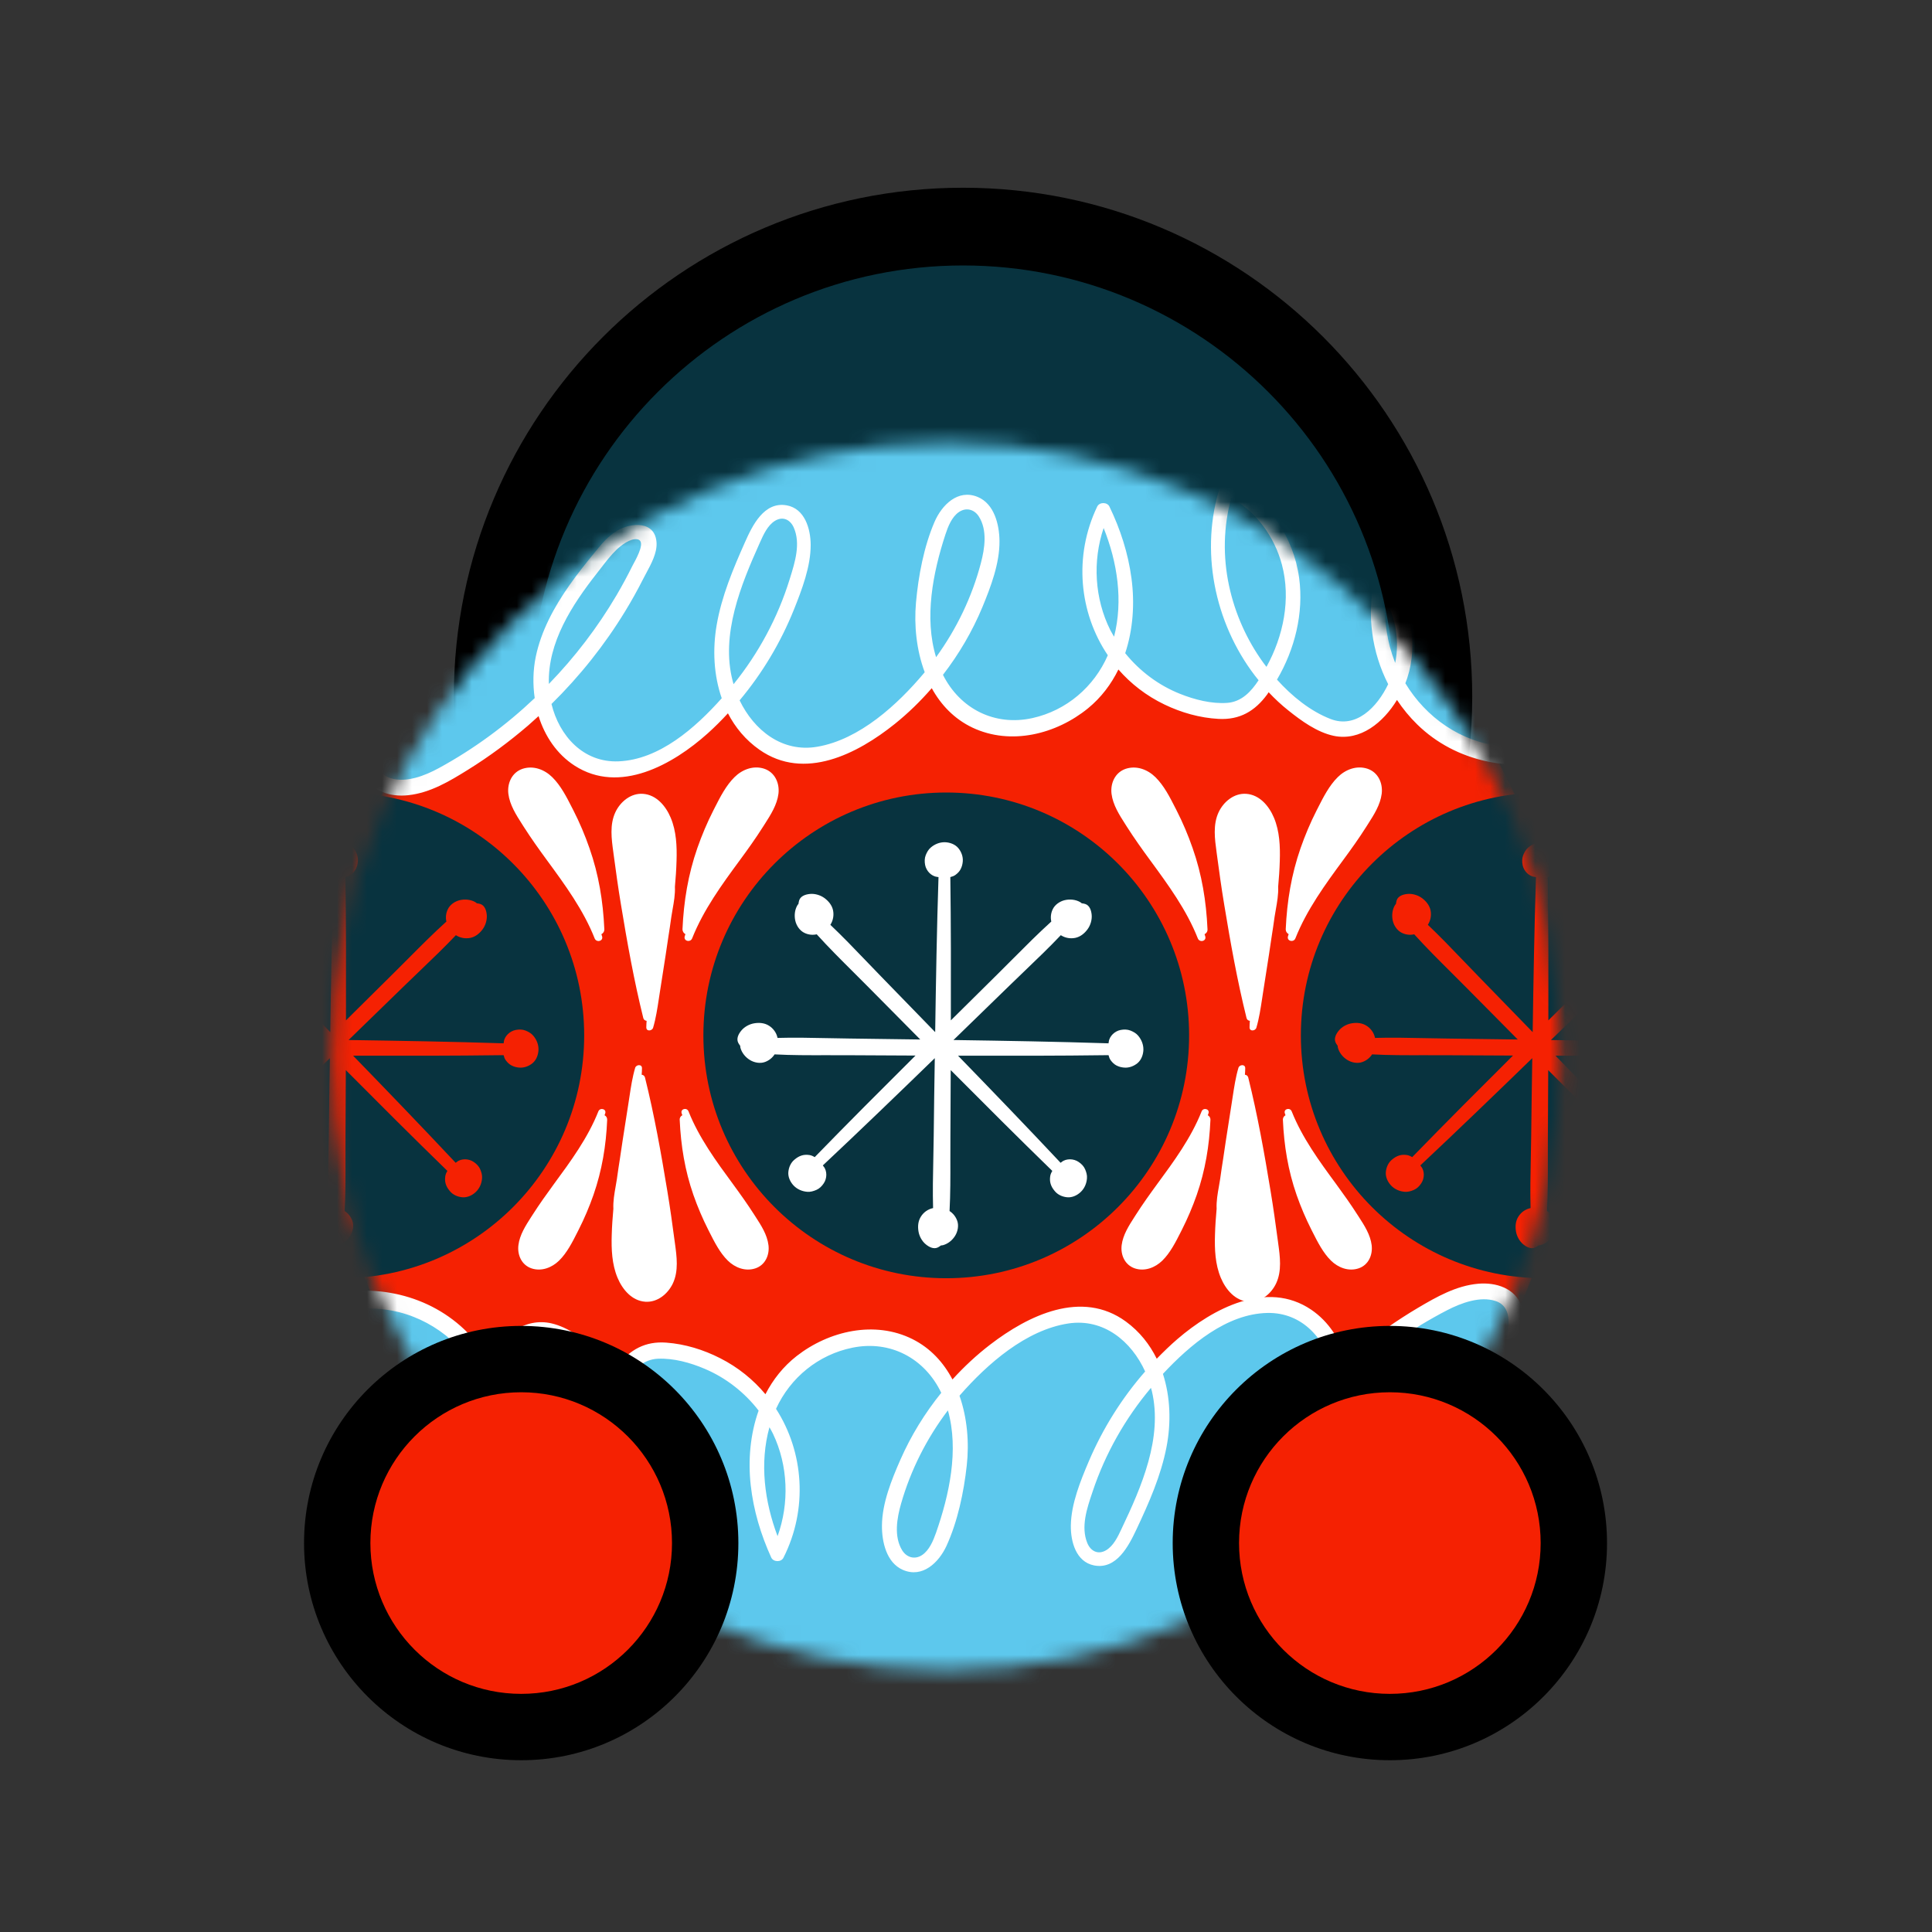 <svg width="129" height="129" viewBox="0 0 129 129" fill="none" xmlns="http://www.w3.org/2000/svg">
<rect x="0" y="0" width="129" height="129" fill="#333333" stroke="none"/>
<path d="M32.301 47.036C32.301 64.433 46.404 78.535 63.801 78.535C81.198 78.534 95.301 64.431 95.301 47.034C95.301 29.637 81.198 15.534 63.801 15.535C46.404 15.535 32.301 29.639 32.301 47.036Z" fill="#08333F"/>
<path fill-rule="evenodd" clip-rule="evenodd" d="M64.301 12.535C83.079 12.534 98.301 27.756 98.301 46.534C98.301 65.311 83.079 80.534 64.301 80.535C45.523 80.535 30.301 65.314 30.301 46.536C30.301 27.758 45.523 12.536 64.301 12.535ZM93.111 46.534C93.111 30.623 80.212 17.725 64.301 17.725C48.39 17.726 35.491 30.625 35.491 46.536C35.491 62.447 48.39 75.345 64.301 75.345C80.212 75.344 93.111 62.445 93.111 46.534Z" fill="black"/>
<mask id="mask0_1318_768" style="mask-type:alpha" maskUnits="userSpaceOnUse" x="22" y="29" width="83" height="83">
<circle cx="63.188" cy="70.534" r="41" fill="#C4C4C4"/>
</mask>
<g mask="url(#mask0_1318_768)">
<path d="M63.317 112.127C86.33 112.127 104.986 93.502 104.986 70.527C104.986 47.552 86.33 28.927 63.317 28.927C40.304 28.927 21.648 47.552 21.648 70.527C21.648 93.502 40.304 112.127 63.317 112.127Z" fill="#F52102"/>
<path d="M31.423 50.603C22.739 56.86 23.478 47.645 24.18 45.549C29.663 29.131 43.148 22.42 64.403 21.935C85.657 21.449 106.432 50.722 100.965 50.541C95.498 50.361 93.278 45.683 93.278 45.683C92.245 48.295 90.03 48.719 90.03 48.719C86.065 48.253 84.565 45.099 84.451 44.847C84.533 45.039 85.237 46.915 81.78 47.444C78.13 48.001 74.681 43.886 74.681 43.886C74.681 43.886 73.448 47.382 68.651 48.476C63.855 49.571 62.621 44.831 62.621 44.831C62.621 44.831 59.24 50.041 54.5 50.361C49.761 50.681 49.033 46.716 49.033 46.716C49.033 46.716 44.903 51.517 40.855 51.393C36.808 51.269 36.281 46.896 36.281 46.896L31.423 50.603Z" fill="#5DC8ED"/>
<path d="M94.506 88.115C103.319 82.049 102.384 91.244 101.641 93.325C95.807 109.623 82.183 116.035 60.917 116.072C39.652 116.108 19.507 86.396 24.969 86.696C30.432 86.995 32.553 91.719 32.553 91.719C33.638 89.127 35.863 88.751 35.863 88.751C39.822 89.301 41.254 92.494 41.36 92.742C41.284 92.552 40.615 90.657 44.087 90.201C47.747 89.721 51.108 93.908 51.108 93.908C51.108 93.908 52.414 90.439 57.236 89.448C62.058 88.456 63.189 93.222 63.189 93.222C63.189 93.222 66.679 88.09 71.424 87.868C76.168 87.646 76.813 91.626 76.813 91.626C76.813 91.626 81.042 86.918 85.089 87.124C89.137 87.331 89.57 91.714 89.57 91.714L94.506 88.115Z" fill="#5DC8ED"/>
<path fill-rule="evenodd" clip-rule="evenodd" d="M100.252 49.823C103.308 50.128 106.638 48.863 108.549 46.416C108.982 45.864 109.746 46.638 109.302 47.206C108.043 48.817 106.416 49.978 104.455 50.587C101.037 51.651 97.211 50.897 94.63 48.373C94.119 47.877 93.67 47.325 93.277 46.736C92.364 48.238 90.835 49.503 89.054 49.132C87.939 48.894 86.896 48.135 86.024 47.438C85.554 47.066 85.115 46.653 84.707 46.22C84.696 46.236 84.685 46.254 84.674 46.272C84.653 46.305 84.632 46.34 84.609 46.37C83.788 47.485 82.776 48.078 81.362 48.001C80.112 47.934 78.879 47.583 77.753 47.041C76.535 46.457 75.507 45.652 74.676 44.702C74.196 45.683 73.53 46.571 72.647 47.294C70.525 49.023 67.49 49.792 64.934 48.584C63.716 48.006 62.828 47.066 62.213 45.951C61.459 46.819 60.639 47.619 59.745 48.337C57.252 50.334 53.71 52.162 50.711 50.061C49.782 49.41 49.095 48.574 48.604 47.629C48.176 48.094 47.727 48.543 47.257 48.966C44.944 51.042 41.371 53.066 38.362 51.119C37.174 50.35 36.379 49.147 35.961 47.815L35.961 47.815C35.728 48.027 35.496 48.239 35.259 48.445C33.994 49.529 32.652 50.526 31.237 51.403C30.008 52.167 28.728 52.936 27.262 53.096C26.085 53.226 24.789 52.864 24.329 51.656C24.04 50.895 24.187 50.061 24.326 49.277C24.336 49.222 24.346 49.166 24.355 49.111C24.489 48.311 24.66 47.521 24.866 46.736C26.549 40.283 30.421 34.48 35.785 30.51C36.018 30.339 36.307 30.727 36.09 30.902C35.042 31.749 34.045 32.663 33.121 33.649C29.224 37.799 26.503 42.967 25.465 48.579C25.444 48.692 25.419 48.816 25.392 48.946C25.172 50.017 24.852 51.579 26.085 51.961C27.138 52.286 28.398 51.78 29.306 51.284C31.635 50.014 33.782 48.435 35.703 46.612C35.569 45.693 35.589 44.748 35.77 43.866C36.126 42.131 36.999 40.53 38.011 39.09C38.537 38.336 39.11 37.619 39.694 36.906C39.71 36.886 39.726 36.867 39.742 36.847C40.174 36.315 40.593 35.798 41.191 35.44C42.136 34.872 43.772 34.764 43.839 36.261C43.869 36.931 43.483 37.648 43.146 38.274C43.07 38.415 42.996 38.552 42.931 38.682C42.564 39.405 42.172 40.112 41.748 40.804C40.375 43.06 38.708 45.151 36.823 47.005C37.339 49.121 38.94 50.933 41.304 50.835C44.025 50.722 46.421 48.605 48.191 46.622C47.654 45.084 47.572 43.365 47.851 41.739C48.181 39.813 48.945 37.996 49.735 36.22C50.236 35.089 51.015 33.473 52.528 33.742C53.736 33.958 54.123 35.306 54.129 36.374C54.134 37.83 53.545 39.364 53.013 40.696C52.13 42.895 50.902 44.95 49.384 46.762C50.344 48.755 52.223 50.267 54.578 49.859C57.397 49.374 59.931 47.046 61.707 44.929C61.712 44.921 61.719 44.914 61.725 44.906C61.732 44.898 61.738 44.89 61.743 44.883C61.191 43.406 61.026 41.754 61.16 40.241C61.32 38.455 61.687 36.498 62.399 34.846C62.884 33.726 63.953 32.637 65.275 33.179C66.39 33.633 66.725 35.032 66.736 36.116C66.751 37.614 66.158 39.173 65.595 40.536C64.924 42.151 64.031 43.675 62.962 45.058C64.108 47.335 66.426 48.507 68.945 47.944C71.217 47.438 73.055 45.853 73.969 43.752C72.048 40.907 71.682 37.118 73.261 33.824C73.411 33.514 73.927 33.514 74.077 33.824C74.81 35.342 75.327 36.942 75.549 38.615C75.771 40.278 75.657 42.028 75.13 43.613C76.096 44.81 77.361 45.76 78.791 46.328C79.761 46.715 80.882 47.005 81.935 46.932C82.895 46.865 83.535 46.184 84.036 45.419C83.997 45.368 83.956 45.318 83.915 45.267C83.873 45.217 83.832 45.167 83.793 45.115C81.078 41.563 80.097 36.72 81.481 32.441C81.579 32.131 81.883 32.033 82.162 32.162C84.697 33.318 86.385 35.879 86.746 38.605C87.056 40.938 86.457 43.349 85.265 45.378C86.261 46.488 87.495 47.485 88.837 48.006C90.546 48.672 91.956 47.216 92.689 45.683C91.599 43.551 91.248 41.067 91.78 38.703C91.858 38.357 92.348 38.228 92.585 38.491C94.217 40.314 94.718 42.947 93.964 45.27C93.953 45.3 93.942 45.33 93.931 45.361C93.9 45.446 93.869 45.533 93.835 45.621C95.213 47.903 97.542 49.55 100.252 49.823ZM40.157 37.889C40.056 38.021 39.955 38.152 39.854 38.279C38.196 40.391 36.56 42.895 36.648 45.667C38.382 43.881 39.9 41.893 41.165 39.746C41.542 39.105 41.893 38.455 42.223 37.789C42.244 37.747 42.275 37.691 42.31 37.624C42.572 37.139 43.126 36.108 42.554 36.008C42.099 35.925 41.464 36.416 41.165 36.705C40.797 37.057 40.474 37.477 40.157 37.889ZM50.743 36.219L50.731 36.245C49.472 39.049 48.104 42.373 48.925 45.487C48.937 45.541 48.953 45.592 48.969 45.645C48.973 45.657 48.977 45.67 48.981 45.683C50.654 43.613 51.94 41.222 52.724 38.682C52.734 38.649 52.745 38.615 52.755 38.582C53.081 37.538 53.468 36.294 53.003 35.233C52.776 34.707 52.285 34.449 51.748 34.774C51.251 35.079 50.973 35.703 50.743 36.219ZM64.025 34.191C63.545 34.521 63.297 35.166 63.122 35.698C62.291 38.238 61.697 41.253 62.502 43.881C63.87 41.997 64.903 39.854 65.492 37.603C65.75 36.627 65.941 35.399 65.357 34.485C65.053 34.01 64.511 33.86 64.025 34.191ZM74.387 42.513C75.001 40.107 74.609 37.546 73.69 35.254C72.941 37.469 73.086 39.978 74.139 42.079C74.191 42.179 74.247 42.274 74.303 42.37C74.331 42.417 74.359 42.465 74.387 42.513ZM82.214 33.236C81.687 35.151 81.646 37.159 82.064 39.111C82.461 40.964 83.246 42.725 84.361 44.263C84.403 44.322 84.448 44.38 84.494 44.439C84.517 44.468 84.54 44.497 84.563 44.526C85.693 42.477 86.204 39.999 85.595 37.706C85.094 35.827 83.897 34.196 82.214 33.236ZM93.159 44.263C93.437 42.849 93.231 41.341 92.529 40.087C92.4 41.48 92.627 42.895 93.138 44.212C93.143 44.227 93.153 44.242 93.159 44.263Z" fill="white"/>
<path fill-rule="evenodd" clip-rule="evenodd" d="M25.671 87.434C22.625 87.067 19.269 88.254 17.308 90.665C16.863 91.208 16.115 90.418 16.549 89.855C17.839 88.27 19.497 87.145 21.469 86.577C24.907 85.591 28.717 86.427 31.242 89.003C31.742 89.514 32.181 90.077 32.558 90.671C33.503 89.189 35.052 87.95 36.828 88.363C37.938 88.621 38.965 89.406 39.822 90.118C40.287 90.5 40.71 90.918 41.113 91.362C41.126 91.343 41.139 91.324 41.152 91.305C41.173 91.273 41.193 91.242 41.216 91.213C42.057 90.113 43.085 89.54 44.494 89.648C45.744 89.741 46.967 90.118 48.082 90.686C49.285 91.295 50.297 92.121 51.108 93.092C51.608 92.121 52.295 91.244 53.194 90.542C55.352 88.859 58.408 88.151 60.932 89.416C62.135 90.02 63.003 90.98 63.596 92.106C64.366 91.259 65.207 90.475 66.116 89.778C68.651 87.831 72.228 86.081 75.181 88.244C76.095 88.915 76.766 89.767 77.236 90.722C77.68 90.268 78.135 89.824 78.615 89.411C80.969 87.387 84.583 85.436 87.551 87.449C88.728 88.249 89.493 89.463 89.885 90.805C90.122 90.598 90.36 90.392 90.603 90.191C91.888 89.132 93.256 88.167 94.686 87.32C95.93 86.587 97.231 85.844 98.698 85.715C99.88 85.611 101.165 86.004 101.599 87.217C101.872 87.975 101.709 88.804 101.556 89.58C101.545 89.639 101.533 89.698 101.522 89.757C101.367 90.552 101.181 91.342 100.959 92.121C99.136 98.544 95.146 104.259 89.699 108.115C89.467 108.281 89.183 107.888 89.405 107.718C90.479 106.892 91.49 105.999 92.435 105.033C96.421 100.965 99.255 95.859 100.412 90.268C100.435 90.153 100.464 90.027 100.494 89.893C100.735 88.826 101.085 87.279 99.864 86.871C98.827 86.525 97.552 87.005 96.632 87.48C94.278 88.698 92.1 90.232 90.138 92.013C90.257 92.937 90.215 93.882 90.014 94.76C89.621 96.489 88.718 98.074 87.675 99.489C87.128 100.227 86.545 100.939 85.946 101.636C85.918 101.669 85.89 101.701 85.862 101.734C85.428 102.242 85.01 102.732 84.418 103.066C83.457 103.614 81.821 103.686 81.784 102.189C81.768 101.517 82.167 100.811 82.517 100.194C82.597 100.052 82.675 99.914 82.745 99.783C83.122 99.07 83.535 98.368 83.968 97.687C85.388 95.462 87.097 93.412 89.023 91.595C88.548 89.463 86.994 87.62 84.624 87.666C81.903 87.723 79.461 89.793 77.649 91.734C78.15 93.283 78.202 95.002 77.887 96.623C77.515 98.544 76.715 100.346 75.889 102.101C75.362 103.221 74.552 104.822 73.044 104.522C71.841 104.28 71.485 102.927 71.5 101.858C71.521 100.408 72.141 98.885 72.703 97.563C73.633 95.384 74.903 93.355 76.462 91.574C75.548 89.566 73.7 88.012 71.335 88.368C68.506 88.797 65.925 91.068 64.102 93.149C64.092 93.164 64.082 93.18 64.066 93.195C64.588 94.682 64.717 96.339 64.551 97.847C64.355 99.628 63.947 101.579 63.199 103.216C62.688 104.326 61.598 105.39 60.287 104.822C59.182 104.342 58.878 102.937 58.888 101.853C58.903 100.356 59.528 98.812 60.122 97.46C60.824 95.864 61.748 94.362 62.848 92.999C61.748 90.697 59.456 89.473 56.926 89.984C54.644 90.444 52.77 91.982 51.815 94.068C53.674 96.954 53.958 100.753 52.311 104.011C52.156 104.321 51.639 104.305 51.495 103.996C50.798 102.462 50.313 100.852 50.127 99.174C49.941 97.506 50.091 95.761 50.653 94.186C49.714 92.968 48.464 91.992 47.05 91.394C46.09 90.986 44.974 90.676 43.921 90.722C42.961 90.769 42.305 91.435 41.789 92.189C41.828 92.24 41.868 92.292 41.908 92.343C41.948 92.395 41.988 92.447 42.026 92.498C44.665 96.107 45.542 100.97 44.071 105.219C43.968 105.524 43.658 105.617 43.384 105.482C40.875 104.274 39.244 101.678 38.939 98.941C38.681 96.603 39.332 94.202 40.566 92.199C39.59 91.068 38.382 90.046 37.05 89.494C35.351 88.791 33.911 90.216 33.147 91.734C34.19 93.882 34.489 96.376 33.906 98.73C33.823 99.076 33.327 99.194 33.095 98.926C31.5 97.072 31.056 94.424 31.861 92.121C31.893 92.029 31.929 91.939 31.965 91.848C31.975 91.822 31.985 91.796 31.995 91.77C30.669 89.457 28.376 87.764 25.671 87.434ZM85.534 100.601C85.626 100.485 85.719 100.371 85.811 100.258C87.515 98.188 89.203 95.72 89.172 92.937C87.402 94.687 85.837 96.639 84.531 98.761C84.144 99.396 83.772 100.041 83.431 100.697C83.408 100.743 83.373 100.805 83.332 100.878C83.057 101.367 82.499 102.36 83.065 102.473C83.519 102.566 84.165 102.091 84.469 101.807C84.854 101.446 85.197 101.02 85.534 100.601ZM74.875 102.102L74.892 102.065C76.214 99.287 77.654 95.993 76.906 92.865C76.902 92.852 76.898 92.839 76.894 92.827C76.877 92.774 76.862 92.723 76.849 92.669C75.135 94.703 73.798 97.062 72.956 99.587C72.947 99.615 72.937 99.643 72.928 99.672C72.576 100.713 72.158 101.955 72.6 103.03C72.817 103.557 73.302 103.83 73.844 103.516C74.348 103.223 74.636 102.611 74.875 102.102ZM61.562 103.836C62.047 103.516 62.311 102.875 62.497 102.349C63.38 99.824 64.04 96.825 63.292 94.171C61.882 96.03 60.809 98.151 60.168 100.387C59.889 101.363 59.673 102.586 60.235 103.51C60.53 103.99 61.072 104.156 61.562 103.836ZM51.376 95.296C50.71 97.692 51.046 100.258 51.918 102.571C52.713 100.371 52.626 97.857 51.614 95.735C51.541 95.586 51.459 95.441 51.376 95.296ZM43.353 104.403C43.916 102.498 44.004 100.49 43.627 98.534C43.271 96.67 42.522 94.894 41.443 93.329C41.381 93.242 41.314 93.154 41.247 93.066C40.07 95.09 39.512 97.553 40.07 99.86C40.529 101.755 41.691 103.407 43.353 104.403ZM32.646 93.144C32.336 94.553 32.512 96.066 33.188 97.336C33.348 95.942 33.152 94.522 32.666 93.195C32.661 93.18 32.651 93.164 32.646 93.144Z" fill="white"/>
<path d="M63.181 85.348C72.137 85.348 79.397 78.088 79.397 69.132C79.397 60.176 72.137 52.916 63.181 52.916C54.225 52.916 46.965 60.176 46.965 69.132C46.965 78.088 54.225 85.348 63.181 85.348Z" fill="#08333F"/>
<path d="M63.092 56.235C63.417 56.245 63.769 56.369 63.985 56.627C64.187 56.87 64.311 57.19 64.285 57.515C64.269 57.706 64.228 57.866 64.14 58.037C64.058 58.197 63.934 58.316 63.794 58.419C63.696 58.491 63.578 58.532 63.454 58.563C63.497 61.753 63.497 64.943 63.489 68.13C64.529 67.097 65.571 66.064 66.614 65.037C66.96 64.696 67.303 64.35 67.647 64.005C68.482 63.166 69.319 62.326 70.196 61.532C70.135 61.264 70.165 60.98 70.284 60.727C70.429 60.407 70.764 60.179 71.1 60.102C71.441 60.025 71.823 60.061 72.127 60.236C72.149 60.249 72.169 60.265 72.19 60.282C72.203 60.293 72.216 60.303 72.231 60.314C72.308 60.324 72.385 60.334 72.463 60.36C72.762 60.458 72.865 60.799 72.891 61.083C72.922 61.408 72.814 61.775 72.623 62.038C72.421 62.317 72.143 62.549 71.802 62.621C71.477 62.688 71.136 62.632 70.852 62.456C70.847 62.451 70.837 62.446 70.831 62.441C70.069 63.245 69.266 64.016 68.464 64.784C68.103 65.13 67.743 65.475 67.388 65.822L67.387 65.823C66.147 67.031 64.908 68.238 63.665 69.442C67.115 69.494 70.568 69.551 74.017 69.663C74.022 69.627 74.022 69.596 74.032 69.565C74.053 69.369 74.161 69.188 74.296 69.054C74.435 68.915 74.631 68.806 74.827 68.77C75.049 68.729 75.271 68.729 75.483 68.811C75.674 68.889 75.865 68.992 75.999 69.157C76.221 69.421 76.35 69.746 76.345 70.092C76.335 70.417 76.211 70.768 75.953 70.985C75.71 71.186 75.39 71.31 75.065 71.284C74.874 71.269 74.714 71.228 74.543 71.14C74.383 71.057 74.265 70.933 74.161 70.794C74.089 70.696 74.048 70.577 74.017 70.453C70.666 70.499 67.315 70.496 63.968 70.488C66.266 72.856 68.556 75.233 70.816 77.64C70.842 77.619 70.868 77.598 70.893 77.583C71.043 77.459 71.25 77.407 71.441 77.407C71.642 77.407 71.854 77.469 72.019 77.583C72.205 77.707 72.365 77.867 72.453 78.073C72.535 78.264 72.597 78.471 72.576 78.683C72.551 79.023 72.411 79.349 72.163 79.586C71.926 79.813 71.59 79.973 71.255 79.942C70.935 79.911 70.625 79.777 70.418 79.519C70.294 79.369 70.207 79.23 70.15 79.044C70.098 78.874 70.098 78.703 70.124 78.528C70.145 78.404 70.196 78.29 70.263 78.182C67.979 75.962 65.727 73.71 63.48 71.452C63.476 72.919 63.47 74.384 63.459 75.848C63.454 76.374 63.455 76.902 63.456 77.43V77.431C63.459 78.575 63.462 79.72 63.402 80.861C63.634 81.011 63.81 81.233 63.908 81.496C64.032 81.821 63.954 82.224 63.774 82.513C63.593 82.808 63.299 83.05 62.958 83.143C62.927 83.15 62.899 83.152 62.872 83.154C62.863 83.155 62.854 83.156 62.845 83.157C62.84 83.157 62.834 83.158 62.829 83.159C62.817 83.166 62.806 83.174 62.795 83.182C62.74 83.221 62.688 83.258 62.628 83.288C62.344 83.432 62.029 83.262 61.812 83.081C61.559 82.875 61.378 82.539 61.327 82.219C61.27 81.878 61.301 81.522 61.492 81.228C61.667 80.949 61.951 80.742 62.276 80.67C62.287 80.665 62.292 80.665 62.302 80.665C62.271 79.577 62.294 78.485 62.317 77.396C62.328 76.877 62.339 76.359 62.344 75.843C62.362 74.11 62.388 72.382 62.416 70.654C59.94 73.057 57.457 75.453 54.941 77.815C54.961 77.841 54.982 77.867 54.997 77.893C55.121 78.042 55.173 78.249 55.173 78.44C55.173 78.641 55.111 78.853 54.997 79.018C54.873 79.204 54.713 79.364 54.507 79.452C54.316 79.534 54.109 79.596 53.898 79.576C53.557 79.55 53.232 79.41 52.994 79.163C52.767 78.925 52.607 78.59 52.638 78.254C52.669 77.934 52.803 77.624 53.061 77.418C53.211 77.294 53.35 77.206 53.536 77.149C53.707 77.098 53.877 77.098 54.053 77.123C54.176 77.144 54.29 77.196 54.398 77.263C56.618 74.978 58.87 72.727 61.128 70.48C59.661 70.476 58.197 70.47 56.732 70.458C56.206 70.453 55.678 70.455 55.151 70.456H55.15C54.006 70.459 52.86 70.462 51.719 70.401C51.569 70.634 51.347 70.809 51.084 70.907C50.759 71.031 50.356 70.954 50.067 70.773C49.773 70.593 49.53 70.298 49.437 69.957C49.43 69.927 49.428 69.899 49.426 69.871C49.425 69.86 49.424 69.849 49.423 69.838C49.422 69.835 49.422 69.832 49.422 69.828C49.414 69.817 49.406 69.806 49.398 69.794C49.359 69.74 49.322 69.687 49.292 69.627C49.148 69.343 49.318 69.028 49.499 68.811C49.706 68.558 50.041 68.378 50.361 68.326C50.702 68.269 51.058 68.3 51.352 68.491C51.631 68.667 51.838 68.951 51.91 69.276C51.912 69.28 51.913 69.283 51.914 69.286C51.915 69.289 51.915 69.291 51.915 69.293C51.915 69.296 51.915 69.298 51.915 69.302C53.003 69.27 54.095 69.293 55.184 69.316H55.184C55.703 69.327 56.221 69.338 56.737 69.343C58.309 69.36 59.878 69.383 61.446 69.407C60.307 68.263 59.169 67.115 58.038 65.967C57.697 65.621 57.351 65.277 57.006 64.933L57.006 64.933C56.167 64.098 55.326 63.261 54.533 62.384C54.264 62.446 53.98 62.415 53.727 62.296C53.407 62.151 53.18 61.816 53.103 61.48C53.025 61.14 53.061 60.758 53.237 60.453C53.249 60.431 53.266 60.411 53.282 60.39C53.293 60.377 53.304 60.364 53.314 60.35C53.325 60.272 53.335 60.195 53.361 60.117C53.459 59.818 53.8 59.715 54.084 59.689C54.409 59.658 54.775 59.766 55.039 59.957C55.318 60.159 55.55 60.438 55.622 60.778C55.689 61.103 55.632 61.444 55.457 61.728C55.454 61.731 55.452 61.735 55.449 61.739C55.447 61.742 55.444 61.746 55.441 61.749C56.246 62.511 57.017 63.315 57.785 64.116C58.13 64.477 58.475 64.837 58.823 65.192L58.827 65.196C60.033 66.434 61.239 67.673 62.442 68.915C62.494 65.465 62.551 62.012 62.664 58.563C62.653 58.562 62.642 58.561 62.632 58.56C62.608 58.557 62.587 58.555 62.566 58.548C62.369 58.527 62.189 58.419 62.054 58.285C61.915 58.145 61.807 57.949 61.77 57.753C61.729 57.531 61.729 57.309 61.812 57.097C61.889 56.906 61.992 56.715 62.158 56.581C62.421 56.359 62.746 56.23 63.092 56.235Z" fill="white"/>
<path d="M103.075 85.348C112.031 85.348 119.292 78.088 119.292 69.132C119.292 60.176 112.031 52.916 103.075 52.916C94.12 52.916 86.859 60.176 86.859 69.132C86.859 78.088 94.12 85.348 103.075 85.348Z" fill="#08333F"/>
<path d="M102.987 56.235C103.312 56.245 103.663 56.369 103.88 56.627C104.081 56.87 104.205 57.19 104.179 57.515C104.164 57.706 104.123 57.866 104.035 58.037C103.952 58.197 103.828 58.316 103.689 58.419C103.591 58.491 103.472 58.532 103.348 58.563C103.391 61.754 103.391 64.944 103.384 68.131C104.424 67.097 105.466 66.064 106.508 65.037C106.855 64.696 107.198 64.35 107.542 64.005C108.377 63.166 109.213 62.326 110.091 61.532C110.029 61.264 110.06 60.98 110.179 60.727C110.323 60.407 110.659 60.179 110.995 60.102C111.335 60.025 111.717 60.061 112.022 60.236C112.044 60.249 112.064 60.265 112.085 60.282C112.098 60.293 112.111 60.303 112.125 60.314C112.203 60.324 112.28 60.334 112.358 60.36C112.657 60.458 112.76 60.799 112.786 61.083C112.817 61.408 112.709 61.775 112.518 62.038C112.316 62.317 112.037 62.549 111.697 62.621C111.371 62.688 111.031 62.632 110.747 62.456C110.743 62.452 110.737 62.449 110.731 62.445C110.729 62.443 110.728 62.442 110.726 62.441C109.964 63.245 109.16 64.016 108.359 64.784C107.998 65.129 107.638 65.475 107.283 65.822C106.043 67.03 104.803 68.238 103.56 69.442C107.009 69.494 110.462 69.551 113.911 69.663C113.913 69.652 113.914 69.642 113.915 69.632L113.915 69.631C113.917 69.608 113.92 69.587 113.927 69.565C113.947 69.369 114.056 69.188 114.19 69.054C114.329 68.915 114.526 68.806 114.722 68.77C114.944 68.729 115.166 68.729 115.377 68.811C115.569 68.889 115.76 68.992 115.894 69.157C116.116 69.421 116.245 69.746 116.24 70.092C116.229 70.417 116.105 70.768 115.847 70.985C115.605 71.186 115.285 71.31 114.959 71.284C114.768 71.269 114.608 71.228 114.438 71.14C114.278 71.057 114.159 70.933 114.056 70.794C113.984 70.696 113.942 70.577 113.911 70.453C110.56 70.499 107.21 70.496 103.862 70.488C106.16 72.856 108.451 75.233 110.71 77.64C110.726 77.627 110.742 77.614 110.758 77.603C110.768 77.596 110.778 77.589 110.788 77.583C110.938 77.459 111.144 77.407 111.335 77.407C111.536 77.407 111.748 77.469 111.913 77.583C112.099 77.707 112.259 77.867 112.347 78.073C112.43 78.264 112.492 78.471 112.471 78.683C112.445 79.023 112.306 79.349 112.058 79.586C111.82 79.813 111.485 79.973 111.149 79.942C110.829 79.911 110.519 79.777 110.313 79.519C110.189 79.369 110.101 79.23 110.044 79.044C109.993 78.874 109.993 78.703 110.019 78.528C110.039 78.404 110.091 78.29 110.158 78.182C107.874 75.962 105.622 73.71 103.375 71.452C103.371 72.919 103.365 74.384 103.353 75.848C103.348 76.374 103.35 76.902 103.351 77.43V77.43C103.354 78.574 103.357 79.72 103.296 80.861C103.529 81.011 103.704 81.233 103.802 81.496C103.926 81.821 103.849 82.224 103.668 82.513C103.488 82.808 103.193 83.05 102.853 83.143C102.822 83.15 102.794 83.152 102.766 83.154C102.752 83.156 102.738 83.157 102.723 83.159C102.712 83.166 102.701 83.174 102.689 83.182C102.635 83.221 102.582 83.258 102.522 83.288C102.238 83.432 101.923 83.262 101.706 83.081C101.453 82.875 101.273 82.539 101.221 82.219C101.164 81.878 101.195 81.522 101.386 81.228C101.562 80.949 101.846 80.742 102.171 80.67C102.177 80.667 102.182 80.666 102.187 80.665C102.188 80.665 102.189 80.665 102.19 80.665C102.192 80.665 102.194 80.665 102.197 80.665C102.165 79.578 102.188 78.485 102.211 77.396L102.211 77.395C102.222 76.877 102.233 76.359 102.238 75.843C102.256 74.11 102.283 72.382 102.31 70.654C99.835 73.057 97.352 75.453 94.835 77.815C94.856 77.841 94.877 77.867 94.892 77.893C95.016 78.042 95.068 78.249 95.068 78.44C95.068 78.641 95.006 78.853 94.892 79.018C94.768 79.204 94.608 79.364 94.402 79.452C94.211 79.534 94.004 79.596 93.793 79.576C93.452 79.55 93.126 79.41 92.889 79.163C92.662 78.925 92.502 78.59 92.533 78.254C92.564 77.934 92.698 77.624 92.956 77.418C93.106 77.294 93.245 77.206 93.431 77.149C93.601 77.098 93.772 77.098 93.947 77.123C94.071 77.144 94.185 77.196 94.293 77.263C96.513 74.978 98.765 72.727 101.022 70.48C99.556 70.476 98.091 70.47 96.626 70.458C96.1 70.453 95.573 70.455 95.045 70.456H95.045C93.9 70.459 92.755 70.462 91.614 70.401C91.464 70.634 91.242 70.809 90.978 70.907C90.653 71.031 90.251 70.954 89.962 70.773C89.667 70.593 89.424 70.298 89.332 69.957C89.325 69.927 89.323 69.899 89.32 69.871L89.32 69.871C89.319 69.857 89.318 69.843 89.316 69.828C89.308 69.817 89.3 69.806 89.292 69.794C89.254 69.74 89.217 69.687 89.187 69.627C89.043 69.343 89.213 69.028 89.394 68.811C89.6 68.558 89.936 68.378 90.256 68.326C90.597 68.269 90.953 68.3 91.247 68.491C91.526 68.667 91.732 68.951 91.805 69.276C91.806 69.279 91.807 69.281 91.808 69.283C91.809 69.287 91.809 69.289 91.809 69.292C91.81 69.295 91.81 69.298 91.81 69.302C92.897 69.27 93.989 69.293 95.078 69.316H95.079C95.597 69.327 96.115 69.338 96.632 69.343C98.204 69.36 99.772 69.383 101.341 69.408C100.201 68.263 99.064 67.115 97.933 65.967C97.591 65.62 97.246 65.277 96.9 64.933L96.9 64.933C96.061 64.098 95.221 63.261 94.427 62.384C94.159 62.446 93.875 62.415 93.622 62.296C93.302 62.151 93.075 61.816 92.997 61.48C92.92 61.14 92.956 60.758 93.131 60.453C93.144 60.431 93.16 60.411 93.177 60.391C93.188 60.377 93.199 60.364 93.209 60.35C93.219 60.272 93.23 60.195 93.255 60.117C93.353 59.818 93.694 59.715 93.978 59.689C94.303 59.658 94.67 59.766 94.933 59.957C95.212 60.159 95.444 60.438 95.517 60.778C95.584 61.103 95.527 61.444 95.351 61.728C95.35 61.73 95.348 61.732 95.346 61.734C95.345 61.736 95.344 61.737 95.344 61.739C95.341 61.742 95.338 61.746 95.336 61.749C96.141 62.511 96.911 63.315 97.679 64.116L97.679 64.116L97.679 64.116C98.025 64.477 98.37 64.837 98.718 65.192L98.719 65.194L98.72 65.195C99.927 66.434 101.134 67.673 102.337 68.915C102.389 65.465 102.446 62.012 102.558 58.563C102.547 58.562 102.536 58.561 102.526 58.56C102.503 58.557 102.482 58.555 102.46 58.548C102.264 58.527 102.083 58.419 101.949 58.285C101.81 58.145 101.701 57.949 101.665 57.753C101.624 57.531 101.624 57.309 101.706 57.097C101.784 56.906 101.887 56.715 102.052 56.581C102.316 56.359 102.641 56.23 102.987 56.235Z" fill="#F52102"/>
<path d="M22.79 85.348C31.746 85.348 39.006 78.088 39.006 69.132C39.006 60.176 31.746 52.916 22.79 52.916C13.834 52.916 6.574 60.176 6.574 69.132C6.574 78.088 13.834 85.348 22.79 85.348Z" fill="#08333F"/>
<path d="M22.702 56.235C23.027 56.245 23.378 56.369 23.595 56.627C23.801 56.87 23.92 57.19 23.894 57.515C23.879 57.706 23.837 57.866 23.75 58.037C23.667 58.197 23.543 58.316 23.404 58.419C23.306 58.491 23.187 58.532 23.063 58.563C23.106 61.754 23.106 64.944 23.099 68.131C24.139 67.097 25.181 66.064 26.223 65.037C26.569 64.696 26.913 64.35 27.257 64.005C28.092 63.166 28.928 62.326 29.806 61.532C29.744 61.264 29.775 60.98 29.894 60.727C30.038 60.407 30.374 60.179 30.709 60.102C31.05 60.025 31.432 60.061 31.737 60.236C31.759 60.249 31.779 60.265 31.799 60.282C31.813 60.293 31.826 60.303 31.84 60.314C31.918 60.324 31.995 60.334 32.072 60.36C32.372 60.458 32.475 60.799 32.501 61.083C32.532 61.408 32.423 61.775 32.233 62.038C32.031 62.317 31.752 62.549 31.412 62.621C31.086 62.688 30.746 62.632 30.462 62.456C30.456 62.451 30.446 62.446 30.441 62.441C29.679 63.245 28.875 64.016 28.074 64.784C27.713 65.13 27.353 65.475 26.997 65.822C25.758 67.03 24.518 68.238 23.275 69.442C26.724 69.494 30.177 69.551 33.626 69.663C33.628 69.652 33.629 69.641 33.63 69.631C33.632 69.608 33.635 69.587 33.642 69.565C33.662 69.369 33.771 69.188 33.905 69.054C34.044 68.915 34.24 68.806 34.437 68.77C34.659 68.729 34.881 68.729 35.092 68.811C35.283 68.889 35.474 68.992 35.609 69.157C35.831 69.421 35.965 69.746 35.955 70.092C35.944 70.417 35.82 70.768 35.562 70.985C35.319 71.186 34.999 71.31 34.674 71.284C34.483 71.269 34.323 71.228 34.153 71.14C33.993 71.057 33.874 70.933 33.771 70.794C33.698 70.696 33.657 70.577 33.626 70.453C30.275 70.499 26.924 70.496 23.577 70.488C25.875 72.856 28.166 75.233 30.425 77.64C30.451 77.619 30.477 77.598 30.503 77.583C30.652 77.459 30.859 77.407 31.05 77.407C31.251 77.407 31.463 77.469 31.628 77.583C31.814 77.707 31.974 77.867 32.062 78.073C32.145 78.264 32.206 78.471 32.186 78.683C32.16 79.023 32.021 79.349 31.773 79.586C31.535 79.813 31.2 79.973 30.864 79.942C30.549 79.911 30.234 79.777 30.028 79.519C29.904 79.369 29.816 79.23 29.759 79.044C29.708 78.874 29.708 78.703 29.733 78.528C29.754 78.404 29.806 78.29 29.873 78.182C27.588 75.962 25.337 73.71 23.09 71.452C23.086 72.919 23.08 74.384 23.068 75.848C23.063 76.375 23.064 76.902 23.066 77.43C23.069 78.574 23.071 79.72 23.011 80.861C23.244 81.011 23.419 81.233 23.517 81.496C23.641 81.821 23.564 82.224 23.383 82.513C23.202 82.808 22.908 83.05 22.567 83.143C22.537 83.15 22.509 83.152 22.481 83.154C22.467 83.156 22.452 83.157 22.438 83.159C22.427 83.166 22.416 83.174 22.404 83.182C22.35 83.221 22.297 83.258 22.237 83.288C21.953 83.432 21.638 83.262 21.421 83.081C21.168 82.875 20.988 82.539 20.936 82.219C20.879 81.878 20.91 81.522 21.101 81.228C21.277 80.949 21.561 80.742 21.886 80.67C21.896 80.665 21.901 80.665 21.912 80.665C21.88 79.577 21.903 78.485 21.926 77.396C21.937 76.877 21.948 76.359 21.953 75.843C21.971 74.11 21.998 72.382 22.025 70.654C19.549 73.057 17.067 75.453 14.55 77.815C14.571 77.841 14.591 77.867 14.607 77.893C14.731 78.042 14.783 78.249 14.783 78.44C14.783 78.641 14.72 78.853 14.607 79.018C14.483 79.204 14.323 79.364 14.117 79.452C13.925 79.534 13.719 79.596 13.507 79.576C13.167 79.55 12.841 79.41 12.604 79.163C12.377 78.925 12.217 78.59 12.248 78.254C12.279 77.934 12.418 77.624 12.671 77.418C12.821 77.294 12.96 77.206 13.146 77.149C13.316 77.098 13.487 77.098 13.662 77.123C13.786 77.144 13.9 77.196 14.008 77.263C16.228 74.978 18.48 72.727 20.737 70.48C19.27 70.476 17.806 70.47 16.341 70.458C15.815 70.453 15.288 70.455 14.76 70.456H14.759C13.615 70.459 12.469 70.462 11.328 70.401C11.179 70.634 10.957 70.809 10.693 70.907C10.368 71.031 9.965 70.954 9.676 70.773C9.382 70.593 9.139 70.298 9.046 69.957C9.04 69.927 9.037 69.899 9.035 69.871C9.034 69.857 9.033 69.843 9.031 69.828C9.023 69.817 9.015 69.806 9.007 69.794C8.969 69.74 8.932 69.687 8.902 69.627C8.757 69.343 8.928 69.028 9.108 68.811C9.315 68.558 9.65 68.378 9.971 68.326C10.311 68.269 10.668 68.3 10.962 68.491C11.241 68.667 11.447 68.951 11.519 69.276C11.525 69.286 11.525 69.291 11.525 69.302C12.612 69.27 13.704 69.293 14.793 69.316H14.793C15.312 69.327 15.83 69.338 16.346 69.343C17.919 69.36 19.487 69.383 21.055 69.407C19.916 68.263 18.778 67.115 17.648 65.967C17.306 65.62 16.96 65.277 16.615 64.933C15.776 64.098 14.936 63.261 14.142 62.384C13.874 62.446 13.59 62.415 13.337 62.296C13.017 62.151 12.79 61.816 12.712 61.48C12.635 61.14 12.671 60.758 12.846 60.453C12.859 60.431 12.875 60.411 12.892 60.391C12.903 60.377 12.914 60.364 12.924 60.35C12.934 60.272 12.944 60.195 12.97 60.117C13.068 59.818 13.409 59.715 13.693 59.689C14.018 59.658 14.385 59.766 14.648 59.957C14.927 60.159 15.159 60.438 15.231 60.778C15.299 61.103 15.242 61.444 15.066 61.728C15.064 61.731 15.061 61.735 15.059 61.739C15.056 61.742 15.053 61.746 15.051 61.749C15.855 62.511 16.626 63.315 17.394 64.116C17.74 64.477 18.085 64.837 18.432 65.192L18.433 65.194L18.434 65.194C19.641 66.433 20.848 67.672 22.052 68.915C22.104 65.465 22.161 62.012 22.273 58.563C22.268 58.563 22.262 58.562 22.257 58.561C22.252 58.561 22.246 58.56 22.241 58.56C22.218 58.557 22.196 58.555 22.175 58.548C21.979 58.527 21.798 58.419 21.664 58.285C21.524 58.145 21.416 57.949 21.38 57.753C21.339 57.531 21.339 57.309 21.421 57.097C21.499 56.906 21.602 56.715 21.767 56.581C22.03 56.359 22.356 56.23 22.702 56.235Z" fill="#F52102"/>
<path d="M85.999 62.513L86.045 62.374C85.932 62.312 85.849 62.203 85.849 62.038C85.932 60.175 86.226 58.394 86.84 56.628C87.14 55.771 87.496 54.924 87.909 54.114C87.938 54.057 87.966 54.001 87.996 53.943C88.359 53.228 88.755 52.448 89.324 51.888C89.84 51.377 90.583 51.093 91.301 51.326C92.019 51.563 92.344 52.291 92.256 53.004C92.162 53.74 91.74 54.4 91.342 55.022C91.302 55.084 91.263 55.146 91.224 55.208C90.743 55.967 90.222 56.695 89.69 57.418C88.482 59.059 87.253 60.742 86.494 62.653C86.376 62.952 85.901 62.839 85.999 62.513Z" fill="white"/>
<path d="M80.625 62.044C80.542 60.18 80.253 58.399 79.633 56.633C79.334 55.771 78.978 54.929 78.565 54.119C78.537 54.065 78.51 54.01 78.482 53.955L78.478 53.949C78.115 53.233 77.719 52.453 77.15 51.894C76.634 51.383 75.891 51.099 75.173 51.331C74.455 51.568 74.13 52.296 74.218 53.009C74.312 53.745 74.734 54.405 75.132 55.027L75.132 55.028C75.172 55.09 75.211 55.152 75.25 55.213C75.736 55.972 76.252 56.7 76.784 57.423L76.801 57.446C78.003 59.086 79.229 60.757 79.979 62.658C80.098 62.957 80.573 62.844 80.475 62.519L80.428 62.379C80.552 62.312 80.635 62.204 80.625 62.044Z" fill="white"/>
<path d="M84.271 66.684C84.172 67.334 84.073 67.996 83.888 68.621C83.82 68.843 83.433 68.889 83.433 68.6C83.433 68.456 83.444 68.306 83.454 68.161C83.356 68.151 83.263 68.094 83.232 67.975C82.612 65.482 82.158 62.937 81.74 60.397C81.554 59.282 81.399 58.156 81.249 57.036C81.243 56.991 81.237 56.945 81.231 56.9C81.111 56.018 80.98 55.062 81.368 54.232C81.698 53.53 82.401 52.947 83.211 53.004C84.109 53.066 84.739 53.825 85.065 54.604C85.441 55.502 85.483 56.514 85.452 57.48C85.436 58.058 85.395 58.636 85.343 59.209C85.367 59.707 85.276 60.223 85.188 60.723C85.159 60.886 85.13 61.048 85.106 61.207L85.094 61.288L85.094 61.289C85.036 61.701 84.978 62.117 84.91 62.529C84.879 62.73 84.849 62.933 84.819 63.136C84.79 63.338 84.76 63.541 84.729 63.742C84.664 64.15 84.601 64.558 84.538 64.966C84.475 65.374 84.412 65.781 84.347 66.189C84.321 66.353 84.296 66.518 84.271 66.684Z" fill="white"/>
<path d="M82.306 73.237C82.405 72.587 82.505 71.925 82.69 71.3C82.757 71.078 83.144 71.037 83.144 71.321C83.144 71.465 83.134 71.615 83.123 71.76C83.221 71.77 83.314 71.827 83.345 71.945C83.965 74.439 84.419 76.984 84.837 79.524C85.023 80.639 85.178 81.765 85.328 82.885L85.346 83.021C85.467 83.903 85.597 84.859 85.209 85.689C84.879 86.391 84.177 86.974 83.366 86.917C82.468 86.855 81.838 86.097 81.513 85.317C81.136 84.419 81.094 83.407 81.125 82.441C81.141 81.863 81.182 81.285 81.234 80.712C81.21 80.214 81.301 79.698 81.39 79.198L81.39 79.198L81.39 79.197C81.419 79.034 81.447 78.872 81.471 78.714L81.483 78.632C81.541 78.219 81.6 77.804 81.668 77.392C81.698 77.191 81.728 76.988 81.758 76.786C81.787 76.583 81.817 76.38 81.848 76.179C81.913 75.771 81.976 75.363 82.039 74.955C82.102 74.547 82.166 74.14 82.23 73.732C82.256 73.568 82.281 73.403 82.306 73.237Z" fill="white"/>
<path d="M85.659 74.775C85.736 76.499 86.005 78.151 86.573 79.783C86.851 80.578 87.182 81.357 87.564 82.111C87.589 82.161 87.615 82.212 87.641 82.263C87.976 82.926 88.343 83.653 88.87 84.171C89.35 84.641 90.037 84.909 90.703 84.692C91.369 84.476 91.668 83.799 91.586 83.138C91.5 82.445 91.1 81.825 90.727 81.248C90.694 81.198 90.662 81.148 90.63 81.099C90.181 80.397 89.701 79.726 89.211 79.055C88.09 77.532 86.95 75.973 86.247 74.207C86.139 73.928 85.695 74.031 85.788 74.336C85.803 74.382 85.819 74.424 85.834 74.465L85.834 74.465C85.731 74.522 85.654 74.625 85.659 74.775Z" fill="white"/>
<path d="M80.692 74.336C80.676 74.377 80.661 74.418 80.645 74.465C80.748 74.522 80.826 74.625 80.821 74.775C80.748 76.499 80.475 78.146 79.907 79.783C79.628 80.578 79.298 81.357 78.916 82.111C78.89 82.161 78.865 82.212 78.839 82.263C78.504 82.926 78.137 83.653 77.609 84.171C77.129 84.641 76.438 84.909 75.777 84.692C75.111 84.47 74.811 83.799 74.894 83.138C74.979 82.455 75.373 81.841 75.744 81.263C75.779 81.208 75.814 81.154 75.849 81.099C76.298 80.397 76.778 79.726 77.269 79.055C78.389 77.532 79.53 75.978 80.232 74.207C80.341 73.933 80.784 74.037 80.692 74.336Z" fill="white"/>
<path d="M43.608 68.621C43.794 67.996 43.893 67.334 43.992 66.684L43.992 66.683L43.992 66.683C44.017 66.518 44.042 66.353 44.068 66.189C44.132 65.781 44.196 65.374 44.259 64.966C44.322 64.558 44.385 64.15 44.45 63.742C44.481 63.541 44.511 63.338 44.54 63.136C44.57 62.933 44.6 62.73 44.631 62.529C44.698 62.117 44.757 61.701 44.815 61.289L44.827 61.207C44.851 61.048 44.88 60.886 44.908 60.723C44.997 60.223 45.088 59.707 45.064 59.209C45.116 58.636 45.157 58.058 45.173 57.48C45.204 56.514 45.162 55.502 44.785 54.604C44.46 53.825 43.83 53.066 42.932 53.004C42.121 52.947 41.419 53.53 41.089 54.232C40.701 55.062 40.831 56.018 40.952 56.9L40.952 56.9C40.958 56.946 40.964 56.991 40.97 57.036C41.12 58.156 41.275 59.282 41.461 60.397C41.879 62.937 42.333 65.482 42.953 67.975C42.984 68.094 43.077 68.151 43.175 68.161C43.164 68.306 43.154 68.456 43.154 68.6C43.154 68.889 43.541 68.843 43.608 68.621Z" fill="white"/>
<path d="M42.027 73.237C42.125 72.587 42.225 71.925 42.41 71.3C42.477 71.078 42.865 71.037 42.865 71.321C42.865 71.465 42.854 71.615 42.844 71.76C42.942 71.77 43.035 71.827 43.066 71.945C43.686 74.439 44.14 76.984 44.558 79.524C44.744 80.639 44.899 81.765 45.048 82.885C45.055 82.93 45.061 82.975 45.067 83.021L45.067 83.021C45.187 83.903 45.318 84.859 44.93 85.689C44.599 86.391 43.897 86.974 43.087 86.917C42.188 86.855 41.559 86.097 41.233 85.317C40.856 84.419 40.815 83.407 40.846 82.441C40.862 81.863 40.903 81.285 40.955 80.712C40.931 80.214 41.022 79.698 41.11 79.198C41.139 79.035 41.168 78.873 41.192 78.714L41.203 78.632L41.203 78.632C41.262 78.22 41.32 77.804 41.388 77.392C41.419 77.191 41.449 76.988 41.478 76.786L41.479 76.785C41.508 76.583 41.538 76.38 41.569 76.179C41.633 75.771 41.697 75.363 41.76 74.955C41.823 74.547 41.886 74.14 41.951 73.732C41.977 73.568 42.002 73.403 42.027 73.237Z" fill="white"/>
<path d="M40.351 62.044C40.268 60.18 39.979 58.399 39.359 56.633C39.06 55.771 38.704 54.929 38.291 54.119C38.262 54.062 38.233 54.006 38.204 53.949C37.841 53.233 37.445 52.453 36.876 51.894C36.36 51.383 35.616 51.099 34.899 51.331C34.181 51.568 33.856 52.296 33.944 53.009C34.038 53.745 34.46 54.405 34.858 55.027C34.898 55.09 34.937 55.152 34.976 55.213C35.462 55.972 35.978 56.7 36.51 57.423L36.527 57.446C37.729 59.086 38.955 60.757 39.705 62.658C39.824 62.957 40.299 62.844 40.201 62.519L40.154 62.379C40.273 62.312 40.356 62.204 40.351 62.044Z" fill="white"/>
<path d="M45.72 62.513L45.766 62.374C45.653 62.312 45.57 62.203 45.57 62.038C45.653 60.175 45.947 58.394 46.561 56.628C46.861 55.771 47.217 54.924 47.63 54.114C47.659 54.057 47.688 54.001 47.717 53.943C48.08 53.228 48.476 52.448 49.045 51.888C49.561 51.377 50.304 51.093 51.022 51.326C51.739 51.563 52.065 52.291 51.977 53.004C51.883 53.74 51.461 54.4 51.063 55.022L51.063 55.022C51.023 55.085 50.983 55.147 50.944 55.208C50.464 55.967 49.943 56.695 49.411 57.418C48.203 59.059 46.974 60.742 46.215 62.653C46.097 62.952 45.622 62.839 45.72 62.513Z" fill="white"/>
<path d="M45.384 74.775C45.462 76.499 45.73 78.151 46.298 79.783C46.577 80.578 46.907 81.357 47.289 82.111C47.305 82.142 47.321 82.173 47.337 82.204L47.366 82.263C47.701 82.926 48.068 83.653 48.596 84.171C49.076 84.641 49.762 84.909 50.428 84.692C51.094 84.476 51.394 83.799 51.311 83.138C51.226 82.445 50.825 81.825 50.452 81.248L50.452 81.248C50.42 81.198 50.388 81.148 50.356 81.099C49.907 80.397 49.427 79.726 48.936 79.055C47.816 77.532 46.675 75.973 45.973 74.207C45.864 73.928 45.42 74.031 45.514 74.336C45.529 74.382 45.544 74.424 45.56 74.465C45.452 74.522 45.374 74.625 45.384 74.775Z" fill="white"/>
<path d="M40.412 74.336C40.397 74.377 40.381 74.419 40.366 74.465C40.474 74.522 40.547 74.625 40.541 74.775C40.469 76.499 40.195 78.146 39.627 79.783C39.349 80.578 39.018 81.357 38.636 82.111C38.611 82.161 38.585 82.212 38.559 82.263C38.225 82.926 37.858 83.653 37.33 84.171C36.85 84.641 36.158 84.909 35.497 84.692C34.831 84.47 34.532 83.799 34.615 83.138C34.699 82.455 35.094 81.841 35.464 81.263C35.5 81.208 35.535 81.154 35.57 81.099C36.019 80.397 36.499 79.726 36.989 79.055C38.11 77.532 39.251 75.978 39.953 74.207C40.061 73.933 40.505 74.037 40.412 74.336L40.412 74.336Z" fill="white"/>
</g>
<path d="M22.301 103.029C22.301 109.932 27.897 115.53 34.801 115.531C41.704 115.533 47.301 109.937 47.301 103.034C47.301 96.13 41.704 90.533 34.801 90.531C27.897 90.53 22.301 96.125 22.301 103.029Z" fill="#F52102"/>
<path fill-rule="evenodd" clip-rule="evenodd" d="M34.801 88.531C42.809 88.532 49.301 95.026 49.301 103.034C49.301 111.042 42.809 117.532 34.801 117.531C26.793 117.529 20.301 111.036 20.301 103.028C20.301 95.02 26.793 88.529 34.801 88.531ZM44.87 103.033C44.87 97.472 40.362 92.962 34.801 92.961C29.24 92.96 24.731 97.468 24.731 103.029C24.731 108.59 29.24 113.099 34.801 113.1C40.362 113.101 44.87 108.594 44.87 103.033Z" fill="black"/>
<path d="M80.301 103.029C80.301 109.932 85.897 115.53 92.801 115.531C99.704 115.533 105.301 109.937 105.301 103.034C105.301 96.13 99.704 90.533 92.801 90.531C85.897 90.53 80.301 96.125 80.301 103.029Z" fill="#F52102"/>
<path fill-rule="evenodd" clip-rule="evenodd" d="M92.801 88.531C100.809 88.532 107.301 95.026 107.301 103.034C107.301 111.042 100.809 117.532 92.801 117.531C84.793 117.529 78.301 111.036 78.301 103.028C78.301 95.02 84.793 88.529 92.801 88.531ZM102.87 103.033C102.87 97.472 98.362 92.962 92.801 92.961C87.24 92.96 82.731 97.468 82.731 103.029C82.731 108.59 87.24 113.099 92.801 113.1C98.362 113.101 102.87 108.594 102.87 103.033Z" fill="black"/>
</svg>
